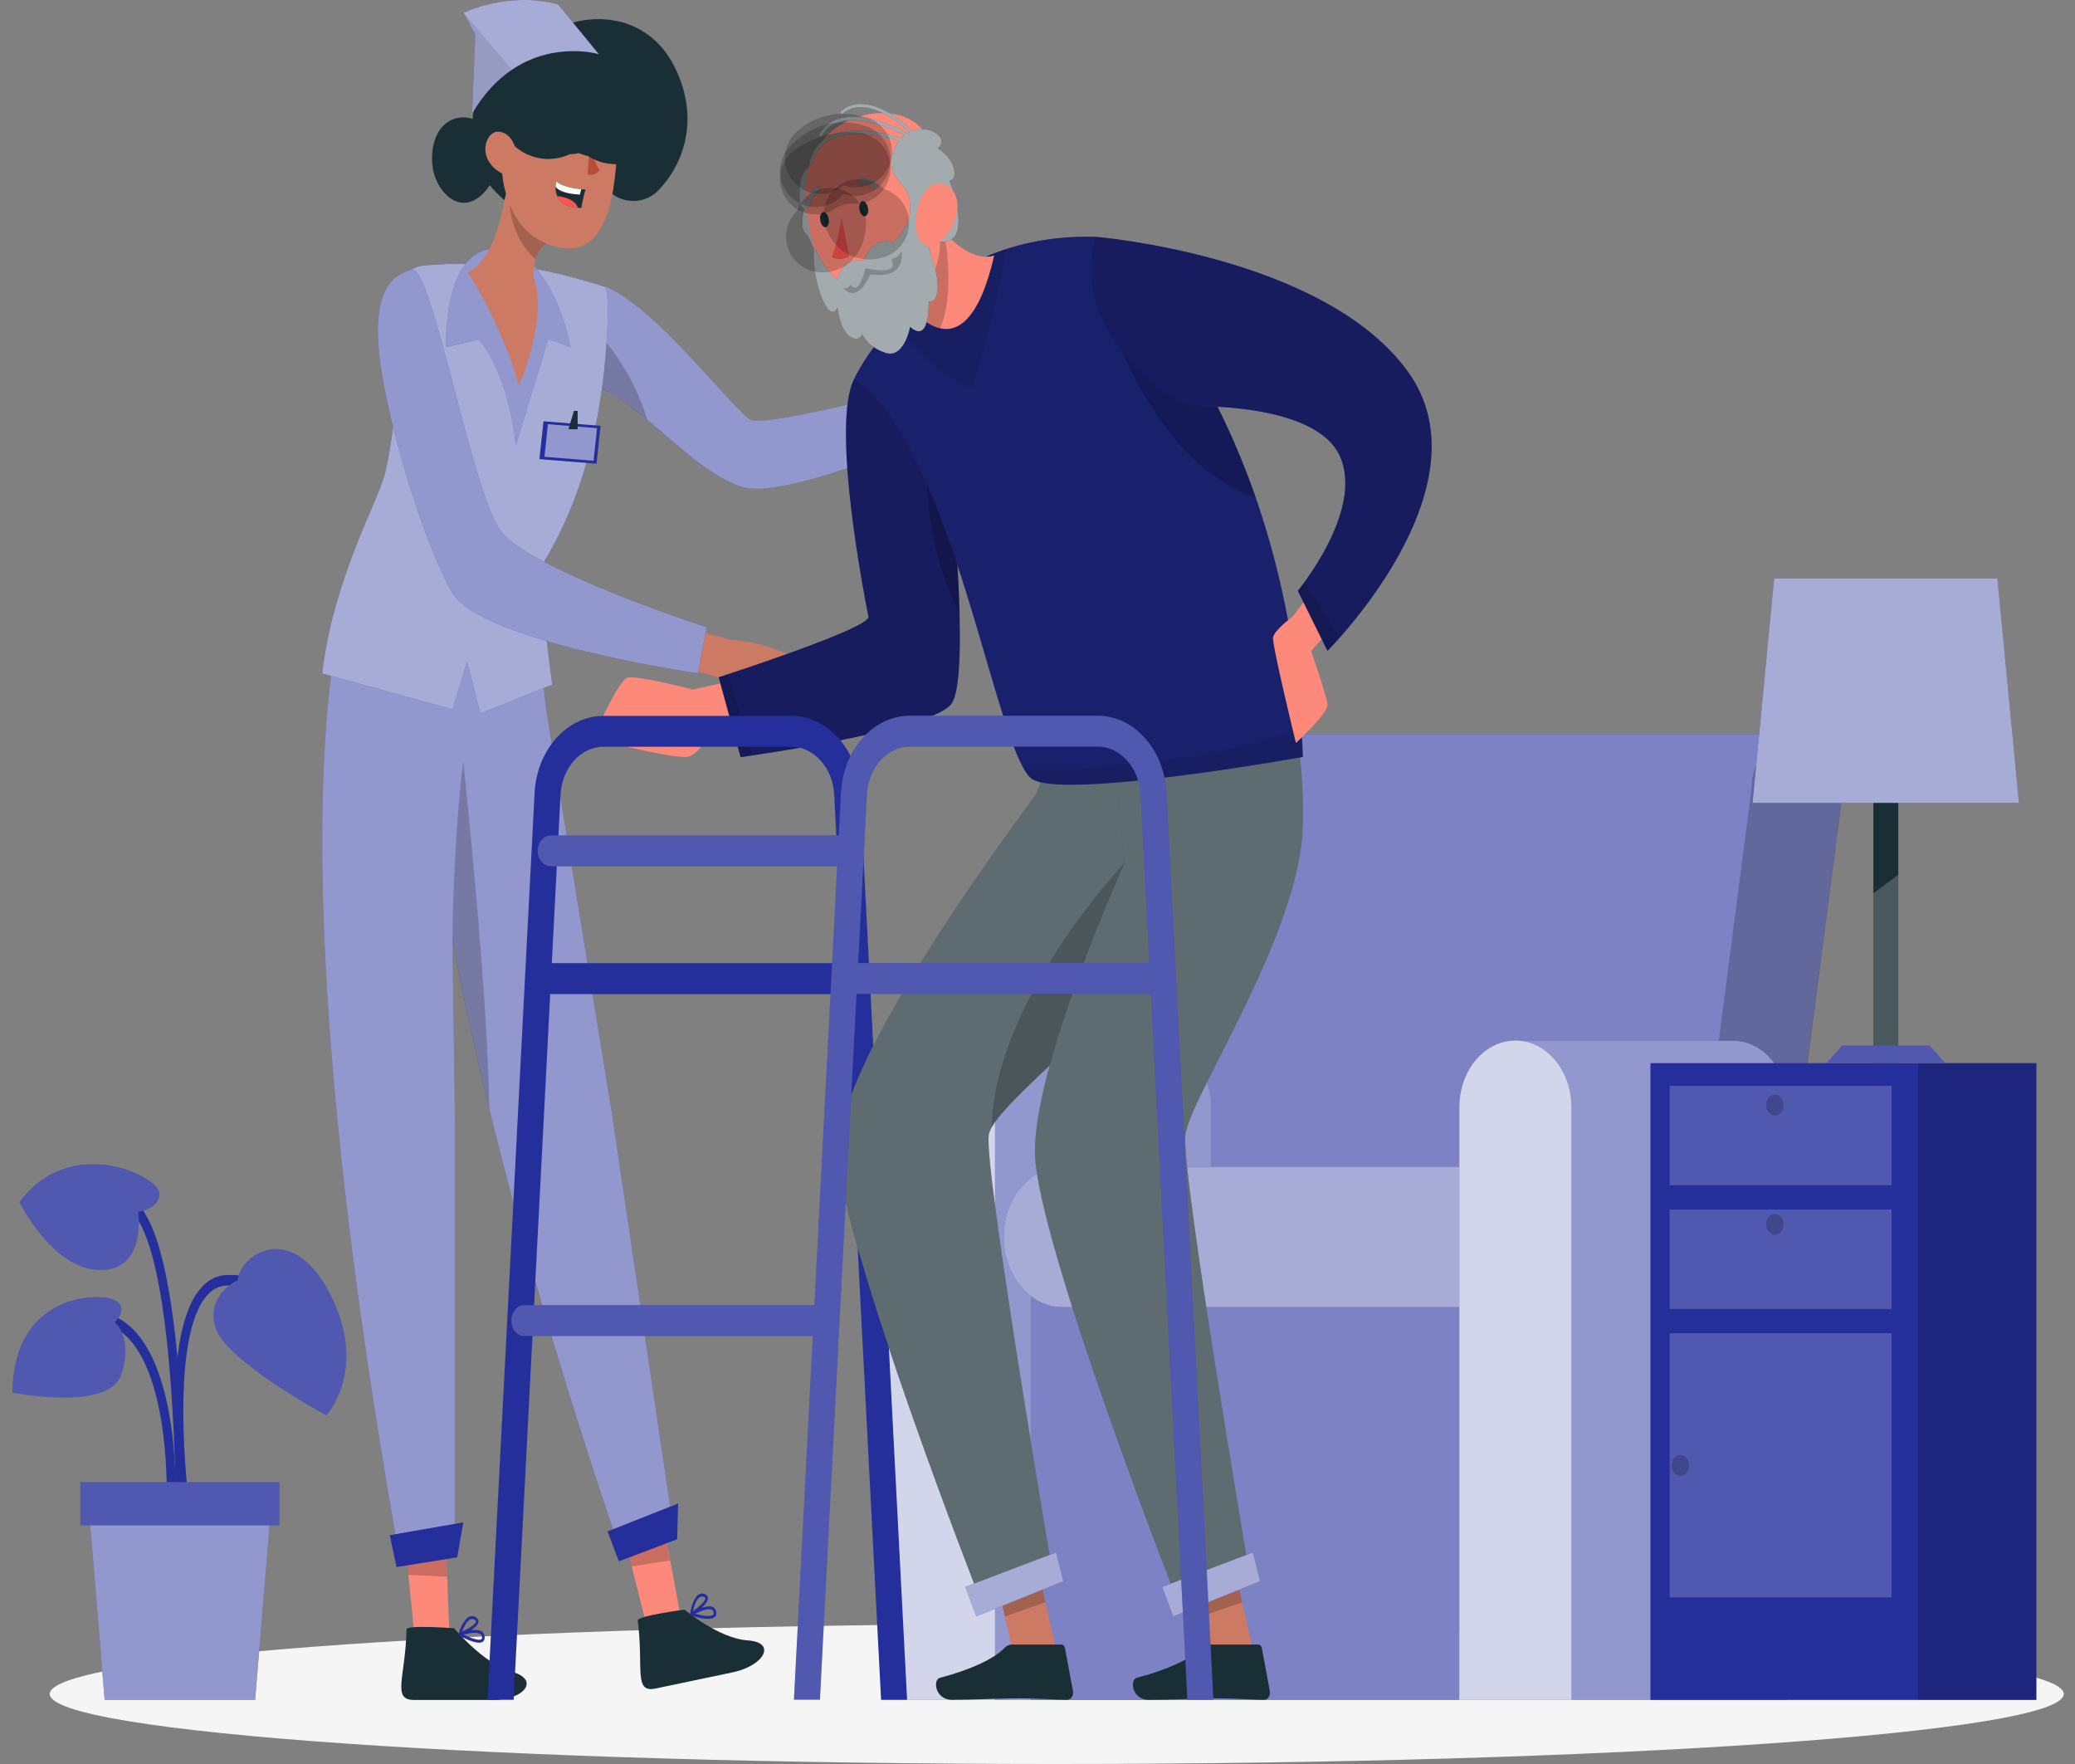 <svg width="100" height="85" viewBox="0 0 100 85" fill="none" xmlns="http://www.w3.org/2000/svg">
<rect x="0" y="0" width="100" height="85" fill="#808080" stroke="none"/>
<path d="M50.926 85C77.73 85 99.458 83.49 99.458 81.626C99.458 79.763 77.73 78.252 50.926 78.252C24.123 78.252 2.395 79.763 2.395 81.626C2.395 83.49 24.123 85 50.926 85Z" fill="#F5F5F5"/>
<path d="M8.666 72.272C8.63 71.965 7.75 64.771 9.506 62.288C9.895 61.739 10.385 61.449 10.963 61.436C14.506 61.336 14.989 64.723 14.993 64.758L14.575 64.836C14.561 64.715 14.139 61.847 10.97 61.938C10.512 61.95 10.138 62.171 9.825 62.612C8.19 64.927 9.07 72.125 9.081 72.198L8.666 72.272Z" fill="#242F9B"/>
<path d="M8.454 71.941L8.033 71.924C8.033 71.859 8.174 65.292 5.456 63.938C2.792 62.61 1.597 65.34 1.546 65.457L1.168 65.232C1.183 65.197 2.589 61.961 5.62 63.475C8.603 64.963 8.461 71.656 8.454 71.941Z" fill="#242F9B"/>
<path d="M8.463 72.455C8.463 72.351 8.438 61.969 6.737 58.932C5.106 56.017 2.471 57.388 2.362 57.449L2.188 56.99C2.217 56.973 5.258 55.376 7.09 58.651C8.859 61.813 8.885 72.018 8.885 72.451L8.463 72.455Z" fill="#242F9B"/>
<path d="M11.465 61.682C11.465 61.682 9.917 62.361 10.379 63.962C10.84 65.562 15.728 68.201 15.728 68.201C15.728 68.201 17.778 65.965 15.895 62.331C14.017 58.697 11.509 60.536 11.465 61.682Z" fill="#242F9B"/>
<path d="M6.661 58.392C6.661 58.392 7.758 58.253 7.671 57.458C7.584 56.661 3.401 54.611 0.938 57.925C0.938 57.925 2.518 61.156 4.8 61.195C7.079 61.238 6.661 58.392 6.661 58.392Z" fill="#242F9B"/>
<path d="M5.533 63.713C5.533 63.713 6.292 62.986 5.471 62.627C4.653 62.272 0.641 62.372 0.598 67.104C0.598 67.104 5.271 68.03 5.849 66.226C6.43 64.426 5.533 63.713 5.533 63.713Z" fill="#242F9B"/>
<path opacity="0.2" d="M11.465 61.682C11.465 61.682 9.917 62.361 10.379 63.962C10.84 65.562 15.728 68.201 15.728 68.201C15.728 68.201 17.778 65.965 15.895 62.331C14.017 58.697 11.509 60.536 11.465 61.682Z" fill="white"/>
<path opacity="0.2" d="M6.661 58.392C6.661 58.392 7.758 58.253 7.671 57.458C7.584 56.661 3.401 54.611 0.938 57.925C0.938 57.925 2.518 61.156 4.8 61.195C7.079 61.238 6.661 58.392 6.661 58.392Z" fill="white"/>
<path opacity="0.2" d="M5.533 63.713C5.533 63.713 6.292 62.986 5.471 62.627C4.653 62.272 0.641 62.372 0.598 67.104C0.598 67.104 5.271 68.03 5.849 66.226C6.43 64.426 5.533 63.713 5.533 63.713Z" fill="white"/>
<path d="M12.296 81.909H5.043L4.262 72.457H13.078L12.296 81.909Z" fill="#242F9B"/>
<path opacity="0.5" d="M12.296 81.909H5.043L4.262 72.457H13.078L12.296 81.909Z" fill="white"/>
<path d="M13.465 71.414H3.871V73.499H13.465V71.414Z" fill="#242F9B"/>
<path opacity="0.2" d="M13.465 71.414H3.871V73.499H13.465V71.414Z" fill="white"/>
<path d="M86.618 35.379H61.973C60.752 35.379 59.763 36.556 59.763 38.009L56.758 60.793H85.826L88.831 38.009C88.828 36.56 87.839 35.379 86.618 35.379Z" fill="#242F9B"/>
<path opacity="0.4" d="M86.618 35.379H61.973C60.752 35.379 59.763 36.556 59.763 38.009L56.758 60.793H85.826L88.831 38.009C88.828 36.56 87.839 35.379 86.618 35.379Z" fill="white"/>
<path opacity="0.2" d="M81.402 61.131H85.825L88.83 38.009C88.83 36.556 87.842 35.379 86.621 35.379C85.4 35.379 84.411 36.556 84.411 38.009L81.402 61.131Z" fill="black"/>
<path d="M55.836 50.149H45.356C45.32 50.149 45.283 50.141 45.243 50.141C43.753 50.141 42.547 51.577 42.547 53.35V81.91H45.356H47.943H58.373V53.35C58.377 51.624 57.272 50.218 55.836 50.149Z" fill="#242F9B"/>
<path opacity="0.5" d="M55.836 50.149H45.356C45.32 50.149 45.283 50.141 45.243 50.141C43.753 50.141 42.547 51.577 42.547 53.35V81.91H45.356H47.943H58.373V53.35C58.377 51.624 57.272 50.218 55.836 50.149Z" fill="white"/>
<path opacity="0.6" d="M45.247 50.141C43.757 50.141 42.551 51.577 42.551 53.35V81.91H47.947V53.35C47.947 51.577 46.737 50.141 45.247 50.141Z" fill="white"/>
<path d="M70.326 58.225H49.699V81.913H70.326V58.225Z" fill="#242F9B"/>
<path opacity="0.4" d="M70.326 58.225H49.699V81.913H70.326V58.225Z" fill="white"/>
<path d="M74.728 62.988H51.213C49.643 62.988 48.371 61.474 48.371 59.605C48.371 57.737 49.643 56.223 51.213 56.223H74.728V62.988Z" fill="#242F9B"/>
<path opacity="0.6" d="M74.728 62.988H51.213C49.643 62.988 48.371 61.474 48.371 59.605C48.371 57.737 49.643 56.223 51.213 56.223H74.728V62.988Z" fill="white"/>
<path d="M83.618 50.149H73.137C73.101 50.149 73.064 50.141 73.025 50.141C71.535 50.141 70.328 51.577 70.328 53.35V81.91H73.137H75.725H86.154V53.35C86.154 51.624 85.053 50.218 83.618 50.149Z" fill="#242F9B"/>
<path opacity="0.5" d="M83.618 50.149H73.137C73.101 50.149 73.064 50.141 73.025 50.141C71.535 50.141 70.328 51.577 70.328 53.35V81.91H73.137H75.725H86.154V53.35C86.154 51.624 85.053 50.218 83.618 50.149Z" fill="white"/>
<path opacity="0.6" d="M73.028 50.141C71.538 50.141 70.332 51.577 70.332 53.35V81.91H75.728V53.35C75.725 51.577 74.518 50.141 73.028 50.141Z" fill="white"/>
<path d="M98.138 51.228H79.539V81.912H98.138V51.228Z" fill="#242F9B"/>
<path opacity="0.2" d="M98.135 51.228H92.43V81.912H98.135V51.228Z" fill="black"/>
<path opacity="0.2" d="M91.16 52.324H80.465V57.113H91.16V52.324Z" fill="white"/>
<path opacity="0.2" d="M91.16 58.285H80.465V63.074H91.16V58.285Z" fill="white"/>
<path opacity="0.2" d="M91.16 64.24H80.465V76.971H91.16V64.24Z" fill="white"/>
<path opacity="0.2" d="M85.535 53.75C85.768 53.75 85.957 53.525 85.957 53.248C85.957 52.971 85.768 52.746 85.535 52.746C85.302 52.746 85.113 52.971 85.113 53.248C85.113 53.525 85.302 53.75 85.535 53.75Z" fill="black"/>
<path opacity="0.2" d="M85.535 59.496C85.768 59.496 85.957 59.271 85.957 58.994C85.957 58.717 85.768 58.492 85.535 58.492C85.302 58.492 85.113 58.717 85.113 58.994C85.113 59.271 85.302 59.496 85.535 59.496Z" fill="black"/>
<path opacity="0.2" d="M81.402 70.609C81.402 70.886 81.213 71.111 80.98 71.111C80.748 71.111 80.559 70.886 80.559 70.609C80.559 70.332 80.748 70.107 80.98 70.107C81.213 70.107 81.402 70.332 81.402 70.609Z" fill="black"/>
<path d="M91.484 32.135H90.281V51.225H91.484V32.135Z" fill="#1A2E35"/>
<path d="M84.461 38.688H97.3L96.26 27.873H85.5L84.461 38.688Z" fill="#242F9B"/>
<g opacity="0.6">
<path d="M84.461 38.688H97.3L96.26 27.873H85.5L84.461 38.688Z" fill="white"/>
</g>
<path opacity="0.2" d="M90.281 43.046V51.222H91.484V42.15L90.281 43.046Z" fill="white"/>
<path d="M92.992 50.383H88.78L88.031 51.221H93.74L92.992 50.383Z" fill="#242F9B"/>
<path opacity="0.2" d="M92.992 50.383H88.78L88.031 51.221H93.74L92.992 50.383Z" fill="white"/>
<path d="M23.138 5.928C22.826 5.708 22.451 5.595 22.041 5.686C20.969 5.928 20.715 7.187 20.856 8.104C20.954 8.727 21.394 9.527 22.07 9.731C22.913 9.981 23.658 9.051 23.876 8.355C24.149 7.49 23.905 6.473 23.138 5.928Z" fill="#1A2E35"/>
<path d="M42.035 19.627L46.269 18.212C46.269 18.212 46.272 17.922 46.926 17.36C47.581 16.798 49.347 16.365 49.347 16.365C49.347 16.365 50.157 19.155 49.895 19.233C49.634 19.311 47.257 20.254 47.126 19.943L42.627 21.461L42.035 19.627Z" fill="#CC7A63"/>
<path d="M29.131 13.799C31.602 14.751 35.45 19.937 36.199 20.249C36.951 20.564 44.139 18.713 44.139 18.713L45.146 20.915C45.146 20.915 38.55 23.757 36.195 23.536C33.844 23.316 30.781 19.167 28.582 18.57L29.131 13.799Z" fill="#242F9B"/>
<path opacity="0.5" d="M45.146 20.917C45.146 20.917 38.547 23.759 36.199 23.539C34.68 23.396 32.867 21.618 31.181 20.212C30.25 19.442 29.364 18.785 28.586 18.568L28.873 16.072L29.135 13.797C31.606 14.749 35.45 19.931 36.203 20.247C36.951 20.558 44.143 18.711 44.143 18.711L45.146 20.917Z" fill="white"/>
<path opacity="0.2" d="M31.181 20.216C30.25 19.446 29.364 18.788 28.586 18.572L28.873 16.076C29.578 16.894 30.668 18.382 31.181 20.216Z" fill="black"/>
<path d="M32.781 77.781L31.113 78.132L30.43 75.428L29.805 72.941L31.727 72.144L32.287 75.129L32.781 77.781Z" fill="#FD897B"/>
<path d="M30.735 78.084C30.706 77.863 32.991 77.561 32.991 77.561C32.991 77.561 34.63 78.949 36.037 79.044C37.443 79.139 36.833 80.26 35.324 80.58C33.816 80.896 32.664 81.138 31.592 81.363C30.52 81.588 31.029 80.364 30.735 78.084Z" fill="#1A2E35"/>
<path d="M34.115 78.007C33.802 78.007 33.406 77.882 33.297 77.847C33.289 77.843 33.282 77.843 33.279 77.834C33.271 77.83 33.267 77.821 33.264 77.813C33.26 77.808 33.26 77.8 33.257 77.796C33.253 77.787 33.253 77.774 33.257 77.765C33.26 77.735 33.358 77.069 33.642 76.852C33.733 76.783 33.831 76.766 33.937 76.8C34.049 76.835 34.111 76.904 34.118 76.995C34.133 77.138 33.991 77.315 33.828 77.471C34.017 77.41 34.213 77.376 34.344 77.432C34.413 77.462 34.464 77.514 34.493 77.588C34.551 77.739 34.519 77.834 34.482 77.886C34.406 77.977 34.271 78.007 34.115 78.007ZM33.497 77.761C33.853 77.86 34.289 77.921 34.38 77.791C34.388 77.778 34.413 77.748 34.373 77.644C34.358 77.605 34.333 77.579 34.293 77.562C34.115 77.488 33.74 77.64 33.497 77.761ZM33.828 76.93C33.784 76.93 33.74 76.948 33.7 76.978C33.544 77.095 33.446 77.419 33.398 77.635C33.711 77.415 34.002 77.138 33.991 77.013C33.988 76.974 33.929 76.952 33.897 76.939C33.875 76.935 33.853 76.93 33.828 76.93Z" fill="#242F9B"/>
<path opacity="0.2" d="M32.294 75.193L30.437 75.482L29.809 72.973L31.731 72.16L32.294 75.193Z" fill="black"/>
<path d="M21.65 78.636H19.956L19.677 75.829L19.426 73.255L21.435 72.865L21.548 75.919L21.65 78.636Z" fill="#FD897B"/>
<path d="M19.592 78.507C19.595 78.286 21.888 78.459 21.888 78.459C21.888 78.459 23.298 80.168 24.668 80.553C26.038 80.938 25.272 81.915 23.742 81.915C22.212 81.915 21.042 81.915 19.951 81.915C18.865 81.911 19.548 80.808 19.592 78.507Z" fill="#1A2E35"/>
<path d="M23.085 79.154C22.765 79.154 22.256 78.878 22.133 78.808C22.125 78.804 22.118 78.8 22.111 78.791C22.107 78.787 22.104 78.782 22.104 78.778C22.096 78.761 22.096 78.743 22.1 78.722C22.107 78.696 22.3 78.056 22.613 77.904C22.711 77.857 22.813 77.861 22.911 77.913C23.016 77.974 23.067 78.047 23.06 78.142C23.053 78.285 22.889 78.428 22.704 78.549C22.896 78.527 23.096 78.531 23.22 78.614C23.285 78.657 23.326 78.722 23.344 78.8C23.38 78.96 23.333 79.046 23.289 79.09C23.242 79.137 23.169 79.154 23.085 79.154ZM22.344 78.765C22.682 78.934 23.104 79.085 23.209 78.981C23.22 78.973 23.245 78.942 23.224 78.839C23.216 78.8 23.195 78.769 23.158 78.743C22.995 78.627 22.602 78.696 22.344 78.765ZM22.755 78.012C22.726 78.012 22.693 78.021 22.66 78.034C22.489 78.116 22.347 78.415 22.267 78.622C22.609 78.467 22.936 78.255 22.94 78.133C22.944 78.095 22.889 78.06 22.86 78.043C22.827 78.021 22.791 78.012 22.755 78.012Z" fill="#242F9B"/>
<path opacity="0.2" d="M21.548 75.979L19.677 75.883L19.426 73.279L21.435 72.877L21.548 75.979Z" fill="black"/>
<path d="M32.45 73.619L29.71 74.195C26.945 65.993 24.979 59.145 23.587 53.461C22.839 50.394 22.257 47.668 21.806 45.25L21.93 54.179V74.463H19.146C12.38 36.027 17.177 27.246 17.177 27.246L25.277 25.598C25.586 27.038 25.818 29.37 25.956 30.992L26.324 34.18L29.489 53.642L32.45 73.619Z" fill="#242F9B"/>
<path opacity="0.5" d="M32.45 73.619L29.71 74.195C26.945 65.993 24.979 59.145 23.587 53.461C22.839 50.394 22.257 47.668 21.806 45.25L21.93 54.179V74.463H19.146C12.38 36.027 17.177 27.246 17.177 27.246L25.277 25.598C25.586 27.038 25.818 29.37 25.956 30.992L26.324 34.18L29.489 53.642L32.45 73.619Z" fill="white"/>
<path d="M29.281 73.793L32.679 72.447L32.635 74.169L29.823 75.237L29.281 73.793Z" fill="#242F9B"/>
<path d="M18.785 73.974L22.328 73.356L22.034 75.043L19.109 75.51L18.785 73.974Z" fill="#242F9B"/>
<path opacity="0.2" d="M23.581 53.463C22.833 50.396 22.251 47.671 21.801 45.253C21.801 45.253 21.844 40.55 22.324 36.688C22.328 36.688 23.512 47.736 23.581 53.463Z" fill="black"/>
<path d="M26.611 32.989L23.151 34.377L22.508 31.877L21.807 34.187L15.527 32.448C16.065 27.858 18.216 24.199 18.554 22.81C19.02 20.889 19.383 17.221 19.067 14.846C19.067 14.842 19.067 14.833 19.063 14.829C18.932 13.817 19.547 12.878 20.404 12.796C21.011 12.739 21.622 12.713 22.232 12.709C23.442 12.692 24.652 12.778 25.852 12.964C27.396 13.254 29.137 13.812 29.137 13.812C29.137 13.812 29.376 13.933 29.267 15.91C29.166 17.636 28.89 22.996 25.924 27.534L26.611 32.989Z" fill="#242F9B"/>
<path opacity="0.6" d="M26.611 32.989L23.151 34.377L22.508 31.877L21.807 34.187L15.527 32.448C16.065 27.858 18.216 24.199 18.554 22.81C19.02 20.889 19.383 17.221 19.067 14.846C19.067 14.842 19.067 14.833 19.063 14.829C18.932 13.817 19.547 12.878 20.404 12.796C21.011 12.739 21.622 12.713 22.232 12.709C23.442 12.692 24.652 12.778 25.852 12.964C27.396 13.254 29.137 13.812 29.137 13.812C29.137 13.812 29.376 13.933 29.267 15.91C29.166 17.636 28.89 22.996 25.924 27.534L26.611 32.989Z" fill="white"/>
<path d="M23.077 16.363C23.077 16.363 24.462 17.791 24.861 21.459L26.42 16.333L27.492 16.722C27.492 16.722 26.668 12.072 23.978 11.986C21.289 11.899 21.5 16.722 21.5 16.722L23.077 16.363Z" fill="#242F9B"/>
<path opacity="0.5" d="M23.077 16.363C23.077 16.363 24.462 17.791 24.861 21.459L26.42 16.333L27.492 16.722C27.492 16.722 26.668 12.072 23.978 11.986C21.289 11.899 21.5 16.722 21.5 16.722L23.077 16.363Z" fill="white"/>
<path d="M26.973 11.135C26.973 11.135 25.992 11.892 25.821 12.389C25.811 12.415 25.803 12.45 25.796 12.489C25.734 12.774 25.698 13.35 25.698 13.35C26.461 15.27 25.011 18.58 25.011 18.58C24.153 15.556 22.551 13.125 22.551 13.125C24.124 12.389 24.426 8.799 24.426 8.799L25.189 9.5L26.973 11.135Z" fill="#CC7A63"/>
<path opacity="0.2" d="M26.974 11.133C26.974 11.133 25.993 11.89 25.822 12.387C25.811 12.414 25.804 12.448 25.797 12.487C24.369 11.185 24.55 9.238 24.55 9.238L25.186 9.498L26.974 11.133Z" fill="black"/>
<path d="M28.051 2.715C28.051 2.715 30.035 2.053 30.998 3.96C31.957 5.868 31.191 7.313 30.522 8.001" stroke="#1A2E35" stroke-width="3.365" stroke-miterlimit="10" stroke-linecap="round" stroke-linejoin="round"/>
<path d="M28.847 2.611C28.847 2.611 30.465 2.672 30.911 4.298C31.358 5.925 31.028 7.75 28.626 9.719C27.452 10.683 24.537 8.802 24.537 8.802L24.305 9.641C23.876 9.273 23.52 8.854 23.251 8.477C22.306 7.158 22.55 2.797 25.17 1.941C27.902 1.05 28.847 2.611 28.847 2.611Z" fill="#1A2E35"/>
<path d="M27.299 3.154C29.356 3.487 29.865 4.906 29.727 7.449C29.556 10.629 28.713 12.774 26.22 11.684C22.833 10.205 23.887 2.6 27.299 3.154Z" fill="#CC7A63"/>
<path d="M28.411 7.098C28.411 7.098 28.622 7.781 28.895 8.209C28.895 8.209 28.68 8.512 28.32 8.4L28.411 7.098Z" fill="#B84D3C"/>
<path d="M27.187 6.696C27.169 6.899 27.06 7.051 26.947 7.033C26.834 7.02 26.758 6.843 26.776 6.64C26.794 6.436 26.903 6.285 27.016 6.302C27.133 6.315 27.209 6.492 27.187 6.696Z" fill="#1A2E35"/>
<path d="M26.965 6.308L27.35 6.188C27.35 6.183 27.132 6.529 26.965 6.308Z" fill="#1A2E35"/>
<path d="M29.285 6.936C29.267 7.139 29.157 7.291 29.045 7.273C28.932 7.26 28.856 7.083 28.874 6.88C28.892 6.676 29.001 6.525 29.114 6.542C29.227 6.56 29.303 6.733 29.285 6.936Z" fill="#1A2E35"/>
<path d="M29.062 6.549L29.447 6.428C29.447 6.428 29.23 6.769 29.062 6.549Z" fill="#1A2E35"/>
<path d="M27.36 4.997C27.36 4.997 26.793 4.816 26.426 5.222" stroke="#1A2E35" stroke-width="4.876" stroke-miterlimit="10" stroke-linecap="round" stroke-linejoin="round"/>
<path d="M28.867 5.139C28.867 5.139 29.249 5.039 29.664 5.472" stroke="#1A2E35" stroke-width="4.876" stroke-miterlimit="10" stroke-linecap="round" stroke-linejoin="round"/>
<path d="M24.584 6.909C24.584 6.909 25.776 5.053 25.808 3.479C25.808 3.479 30.107 2.159 29.747 7.113C29.747 7.113 30.645 2.808 27.124 2.138C23.606 1.467 22.788 7.242 24.405 9.371C24.402 9.371 23.846 8.073 24.584 6.909Z" fill="#1A2E35"/>
<path d="M24.862 7.484C24.894 7.086 24.629 6.363 24.004 6.346C23.357 6.324 22.878 7.834 24.418 8.466C24.64 8.556 24.796 8.31 24.862 7.484Z" fill="#CC7A63"/>
<path d="M28.22 9.132C28.111 9.444 28.013 10.023 28.013 10.023C27.966 10.023 27.922 10.019 27.875 10.019C27.254 9.984 26.977 9.725 26.854 9.448C26.788 9.297 26.77 9.137 26.774 9.007C26.774 8.856 26.803 8.752 26.803 8.752C27.123 9.003 27.701 9.089 28.009 9.119C28.137 9.128 28.22 9.132 28.22 9.132Z" fill="#1A2E35"/>
<path d="M28.01 9.118L27.945 9.377C27.359 9.343 26.952 9.226 26.777 9.005C26.777 8.854 26.806 8.75 26.806 8.75C27.123 9.005 27.697 9.087 28.01 9.118Z" fill="white"/>
<path d="M27.869 10.02C27.248 9.986 26.971 9.726 26.848 9.449C27.059 9.471 27.313 9.523 27.531 9.648C27.702 9.743 27.804 9.882 27.869 10.02Z" fill="#FD5652"/>
<path d="M22.754 5.472L22.903 1.665L22.34 0.614C22.34 0.614 24.531 -0.446 26.901 0.22L28.856 2.612C28.859 2.608 25.084 1.487 22.754 5.472Z" fill="#242F9B"/>
<path opacity="0.6" d="M28.856 2.608C28.856 2.608 26.722 1.976 24.677 3.356C23.997 3.81 23.332 4.481 22.754 5.472L22.903 1.665L22.34 0.614C22.34 0.614 24.531 -0.446 26.901 0.22L28.856 2.608Z" fill="white"/>
<path opacity="0.1" d="M24.677 3.358C23.997 3.812 23.332 4.483 22.754 5.473L22.903 1.666L22.34 0.615L24.677 3.358Z" fill="black"/>
<path d="M32.405 30.061L35.181 30.818C35.181 30.818 36.169 30.865 37.212 31.229C38.252 31.592 39.378 32.12 39.211 32.444C39.044 32.769 37.241 34.49 36.667 34.378C36.093 34.265 34.472 33.179 34.654 32.652L31.965 31.877L32.405 30.061Z" fill="#CC7A63"/>
<path d="M19.824 12.992C20.808 12.646 22.724 23.721 24.137 25.594C25.551 27.467 34.058 30.227 34.058 30.227L33.626 32.441C33.626 32.441 23.192 30.932 21.808 28.578C20.423 26.225 18.49 19.883 18.243 16.717C17.996 13.55 19.246 13.196 19.824 12.992Z" fill="#242F9B"/>
<path opacity="0.5" d="M19.824 12.992C20.808 12.646 22.724 23.721 24.137 25.594C25.551 27.467 34.058 30.227 34.058 30.227L33.626 32.441C33.626 32.441 23.192 30.932 21.808 28.578C20.423 26.225 18.49 19.883 18.243 16.717C17.996 13.55 19.246 13.196 19.824 12.992Z" fill="white"/>
<path d="M28.747 22.345L25.996 22.124L26.192 20.299L28.943 20.519L28.747 22.345Z" fill="#242F9B"/>
<path opacity="0.5" d="M28.604 22.202L26.238 22.012L26.405 20.441L28.775 20.632L28.604 22.202Z" fill="white"/>
<path d="M27.66 19.801L27.395 20.683H27.838V19.801H27.66Z" fill="#1A2E35"/>
<path d="M35.955 32.651L33.393 33.226C33.393 33.226 30.715 32.53 30.246 32.651C29.781 32.772 28.574 35.588 28.574 35.588C28.574 35.588 32.691 36.657 33.218 36.449C33.742 36.241 34.178 35.428 34.178 35.428L36.187 34.987L35.955 32.651Z" fill="#FD897B"/>
<path d="M41.196 18.205C39.982 20.372 41.745 29.158 41.854 29.716C41.963 30.274 34.637 32.636 34.637 32.636L35.694 36.482C35.694 36.482 44.826 35.227 45.84 33.93C46.85 32.632 45.713 21.977 45.713 21.977L41.196 18.205Z" fill="#242F9B"/>
<path opacity="0.4" d="M45.84 33.93C44.975 35.037 38.209 36.11 36.232 36.404C35.89 36.456 35.69 36.482 35.69 36.482L34.633 32.636C34.633 32.636 34.815 32.58 35.112 32.476C36.74 31.94 41.944 30.188 41.85 29.716C41.741 29.158 39.978 20.372 41.192 18.205L41.977 18.599L44.572 20.948L45.709 21.977C45.709 21.977 46.153 26.117 46.24 29.547V29.552C46.294 31.624 46.222 33.441 45.84 33.93Z" fill="black"/>
<path opacity="0.1" d="M36.232 36.401C35.89 36.453 35.69 36.478 35.69 36.478L34.633 32.633C34.633 32.633 34.815 32.577 35.112 32.473L36.232 36.401Z" fill="black"/>
<path opacity="0.2" d="M46.242 29.549C44.745 26.686 44.592 23.549 44.574 20.945L45.712 21.975C45.712 21.979 46.155 26.119 46.242 29.549Z" fill="black"/>
<path d="M24.753 81.908L26.516 47.902H40.699L42.462 81.908H43.715L41.452 38.195C41.339 36.118 39.885 34.496 38.137 34.496H29.078C27.33 34.496 25.876 36.123 25.764 38.199L23.496 81.908H24.753ZM27.014 38.29C27.083 36.996 27.991 35.984 29.078 35.984H38.137C39.224 35.984 40.132 36.996 40.202 38.286L40.623 46.41H26.592L27.014 38.29Z" fill="#242F9B"/>
<path d="M50.942 79.649L48.984 80.333L47.828 75.285L49.787 74.606L50.942 79.649Z" fill="#CC7A63"/>
<path d="M48.766 79.244H51.154C51.234 79.244 51.303 79.313 51.321 79.404L51.71 81.489C51.742 81.675 51.644 81.861 51.484 81.9C51.463 81.905 51.441 81.909 51.419 81.909C50.645 81.896 50.082 81.835 49.111 81.835C48.516 81.835 46.709 81.909 45.885 81.909C45.06 81.909 44.951 80.94 45.288 80.849C46.804 80.455 47.945 79.91 48.428 79.391C48.526 79.296 48.646 79.244 48.766 79.244Z" fill="#1A2E35"/>
<path opacity="0.2" d="M49.787 74.606L47.828 75.285L48.428 77.889L50.386 77.205L49.787 74.606Z" fill="black"/>
<path d="M57.312 31.367C57.312 31.367 58.151 35.879 57.973 41.126C57.799 46.369 47.834 52.884 47.645 54.718C47.456 56.552 50.713 75.712 50.713 75.712L47.275 77.165C47.275 77.165 40.483 59.819 40.403 55.575C40.323 51.327 47.831 41.126 49.88 38.315C50.676 37.22 49.895 32.821 49.895 32.821L57.312 31.367Z" fill="#1A2E35"/>
<path opacity="0.3" d="M57.973 41.118C57.911 43.018 56.567 45.077 54.866 47.028C52.159 50.134 48.55 52.946 47.787 54.321C47.704 54.468 47.656 54.598 47.645 54.71C47.456 56.545 50.713 75.704 50.713 75.704L47.275 77.153C47.275 77.153 40.483 59.811 40.403 55.563C40.323 51.315 47.831 41.114 49.88 38.302C50.676 37.208 49.891 32.809 49.891 32.809L57.308 31.359C57.308 31.364 58.148 35.876 57.973 41.118Z" fill="white"/>
<path d="M47.054 77.885L51.24 76.193L50.895 74.805L46.523 76.466L47.054 77.885Z" fill="#242F9B"/>
<path opacity="0.6" d="M47.054 77.885L51.24 76.193L50.895 74.805L46.523 76.466L47.054 77.885Z" fill="white"/>
<path opacity="0.2" d="M54.868 47.03C52.161 50.136 48.552 52.948 47.789 54.324C47.934 48.155 54.192 41.584 54.192 41.584L54.868 47.03Z" fill="black"/>
<path d="M60.423 79.649L58.465 80.333L57.312 75.285L59.268 74.606L60.423 79.649Z" fill="#CC7A63"/>
<path d="M58.255 79.244H60.642C60.722 79.244 60.791 79.313 60.809 79.404L61.198 81.489C61.231 81.675 61.133 81.861 60.973 81.9C60.951 81.905 60.929 81.909 60.907 81.909C60.133 81.896 59.57 81.835 58.6 81.835C58.004 81.835 56.198 81.909 55.373 81.909C54.548 81.909 54.439 80.94 54.777 80.849C56.292 80.455 57.433 79.91 57.917 79.391C58.015 79.296 58.131 79.244 58.255 79.244Z" fill="#1A2E35"/>
<path opacity="0.2" d="M59.268 74.606L57.312 75.285L57.908 77.889L59.867 77.205L59.268 74.606Z" fill="black"/>
<path d="M61.203 30.307C61.203 30.307 62.959 34.633 62.781 39.876C62.602 45.118 57.312 52.883 57.123 54.718C56.934 56.552 60.19 75.711 60.19 75.711L56.752 77.165C56.752 77.165 49.96 59.818 49.88 55.574C49.8 51.326 54.19 41.593 54.19 41.593L53.274 31.938L61.203 30.307Z" fill="#1A2E35"/>
<path opacity="0.3" d="M61.203 30.307C61.203 30.307 62.959 34.633 62.781 39.876C62.602 45.118 57.312 52.883 57.123 54.718C56.934 56.552 60.19 75.711 60.19 75.711L56.752 77.165C56.752 77.165 49.96 59.818 49.88 55.574C49.8 51.326 54.19 41.593 54.19 41.593L53.274 31.938L61.203 30.307Z" fill="white"/>
<path d="M56.539 77.885L60.725 76.193L60.38 74.805L56.012 76.466L56.539 77.885Z" fill="#242F9B"/>
<path opacity="0.6" d="M56.539 77.885L60.725 76.193L60.38 74.805L56.012 76.466L56.539 77.885Z" fill="white"/>
<path d="M62.788 36.472C62.788 36.472 50.843 38.618 49.658 37.476C47.91 35.793 45.97 21.738 41.188 18.204C41.188 18.204 41.743 17.036 42.965 15.665C44.102 14.389 45.817 12.94 48.197 12.1C49.517 11.637 51.039 11.361 52.78 11.412C52.78 11.412 62.156 19.333 62.788 36.472Z" fill="#242F9B"/>
<path opacity="0.3" d="M62.788 36.475C62.788 36.475 50.843 38.62 49.658 37.478C49.549 37.374 49.437 37.219 49.328 37.024C47.656 34.082 45.672 21.52 41.188 18.206C41.188 18.206 41.743 17.034 42.965 15.667C43.03 15.594 43.095 15.52 43.164 15.447C44.298 14.227 45.952 12.894 48.194 12.098C48.292 12.064 48.39 12.029 48.492 11.999C49.742 11.592 51.166 11.363 52.776 11.411C52.776 11.411 54.866 13.175 57.141 16.844C58.3 18.717 59.51 21.083 60.513 23.964C61.596 27.079 62.439 30.799 62.719 35.142C62.748 35.584 62.773 36.025 62.788 36.475Z" fill="black"/>
<path opacity="0.1" d="M48.495 12C48.266 13.358 47.725 16.17 46.795 18.718C46.795 18.718 44.345 17.641 43.168 15.443C44.302 14.223 45.955 12.891 48.197 12.095C48.295 12.061 48.394 12.03 48.495 12Z" fill="black"/>
<path opacity="0.1" d="M62.792 36.478C62.792 36.478 50.847 38.624 49.663 37.482C49.554 37.378 49.441 37.222 49.332 37.028C51.76 37.123 56.807 37.019 62.723 35.15C62.752 35.587 62.778 36.029 62.792 36.478Z" fill="black"/>
<path opacity="0.2" d="M60.515 23.97C56.329 22.655 54.148 17.049 54.148 17.049L57.143 16.85C58.302 18.718 59.512 21.089 60.515 23.97Z" fill="black"/>
<path d="M47.914 12.313C47.188 15.466 46.134 16.007 45.309 15.821C44.582 15.661 44.03 14.938 44.03 14.938C44.03 14.938 44.16 14.688 44.146 14.324C44.135 13.995 44.011 13.571 43.572 13.156C43.416 13.009 43.241 12.884 43.07 12.758L43.121 11.949L43.376 8.104C43.743 8.748 44.277 9.665 44.906 10.483C45.094 10.725 45.291 10.967 45.494 11.184C46.25 12.001 47.097 12.555 47.914 12.313Z" fill="#FD897B"/>
<path opacity="0.2" d="M45.309 15.821C44.582 15.661 44.03 14.939 44.03 14.939C44.03 14.939 44.16 14.688 44.146 14.325C44.135 13.996 44.011 13.572 43.572 13.157C43.416 13.009 43.241 12.884 43.07 12.759L43.121 11.95L45.49 11.18C45.49 11.184 46.087 13.996 45.309 15.821Z" fill="black"/>
<path d="M39.382 7.939C39.382 7.939 38.673 7.848 38.557 8.947C38.441 10.042 38.753 10.063 38.753 10.063C38.753 10.063 38.514 10.985 38.815 11.24C39.117 11.499 39.382 12.594 39.382 12.594L40.084 11.063L39.382 7.939Z" fill="#1A2E35"/>
<path opacity="0.6" d="M39.382 7.939C39.382 7.939 38.673 7.848 38.557 8.947C38.441 10.042 38.753 10.063 38.753 10.063C38.753 10.063 38.514 10.985 38.815 11.24C39.117 11.499 39.382 12.594 39.382 12.594L40.084 11.063L39.382 7.939Z" fill="white"/>
<path d="M44.856 13.569C44.808 13.685 44.75 13.806 44.688 13.928C43.994 15.277 42.777 15.697 41.687 15.368C40.985 15.156 40.335 14.628 39.91 13.837C39.852 13.733 39.801 13.625 39.75 13.512C39.655 13.287 39.565 13.037 39.481 12.777C38.809 10.64 38.114 7.724 40.284 6.167C41.65 5.189 43.943 5.064 44.765 6.699C45.789 8.741 45.201 10.705 45.201 10.705C45.321 11.544 45.444 12.154 44.856 13.569Z" fill="#FD897B"/>
<path d="M45.751 8.703C45.751 8.703 46.114 8.681 45.965 8.101C45.816 7.522 45.195 7.15 45.195 7.15C45.195 7.15 45.682 6.756 45.039 6.384C44.726 6.202 44.334 6.176 43.97 6.306C43.752 6.09 41.841 4.264 40.54 5.35C40.511 5.372 40.504 5.419 40.525 5.454C40.544 5.489 40.584 5.497 40.612 5.471C41.746 4.524 43.454 6.012 43.832 6.362C43.8 6.38 43.767 6.397 43.734 6.414C43.345 6.207 40.471 4.736 39.501 6.462C39.482 6.496 39.49 6.544 39.519 6.566C39.548 6.587 39.588 6.579 39.606 6.544C40.453 5.03 43.004 6.207 43.596 6.505C43.531 6.553 43.472 6.605 43.414 6.665C42.818 6.47 40.932 5.943 39.802 6.674C39.402 6.933 39.137 7.331 39.017 7.85C39.01 7.889 39.028 7.933 39.061 7.941C39.068 7.941 39.072 7.946 39.079 7.946C39.108 7.946 39.133 7.924 39.141 7.889C39.25 7.409 39.493 7.046 39.864 6.804C40.9 6.133 42.662 6.583 43.313 6.786C43.211 6.92 43.124 7.08 43.058 7.262C42.713 8.244 43.269 8.616 43.632 9.114C43.989 9.602 43.829 10.424 43.821 10.45C43.614 11.138 43.058 11.7 43.058 11.7C43.058 11.7 42.793 11.523 42.335 11.7C41.877 11.878 41.626 12.544 41.626 12.544C40.525 12.406 40.351 13.474 40.351 13.474C39.624 12.912 39.235 11.856 39.235 11.856C39.126 13.033 39.493 14.292 39.839 14.802C40.184 15.313 40.365 14.802 40.365 14.802C40.365 14.802 40.449 15.806 40.918 16.178C41.387 16.55 41.554 16.1 41.554 16.1C41.554 16.1 41.801 16.727 42.691 17.004C43.581 17.281 43.861 15.745 43.861 15.745C44.835 16.628 44.752 14.525 44.752 14.525C44.752 14.525 45.231 14.681 45.184 13.651C45.148 12.847 44.548 11.294 44.283 10.641C44.679 10.567 45.289 11.644 45.289 11.644C47.005 11.817 45.751 8.703 45.751 8.703Z" fill="#1A2E35"/>
<path opacity="0.6" d="M45.751 8.703C45.751 8.703 46.114 8.681 45.965 8.101C45.816 7.522 45.195 7.15 45.195 7.15C45.195 7.15 45.682 6.756 45.039 6.384C44.726 6.202 44.334 6.176 43.97 6.306C43.752 6.09 41.841 4.264 40.54 5.35C40.511 5.372 40.504 5.419 40.525 5.454C40.544 5.489 40.584 5.497 40.612 5.471C41.746 4.524 43.454 6.012 43.832 6.362C43.8 6.38 43.767 6.397 43.734 6.414C43.345 6.207 40.471 4.736 39.501 6.462C39.482 6.496 39.49 6.544 39.519 6.566C39.548 6.587 39.588 6.579 39.606 6.544C40.453 5.03 43.004 6.207 43.596 6.505C43.531 6.553 43.472 6.605 43.414 6.665C42.818 6.47 40.932 5.943 39.802 6.674C39.402 6.933 39.137 7.331 39.017 7.85C39.01 7.889 39.028 7.933 39.061 7.941C39.068 7.941 39.072 7.946 39.079 7.946C39.108 7.946 39.133 7.924 39.141 7.889C39.25 7.409 39.493 7.046 39.864 6.804C40.9 6.133 42.662 6.583 43.313 6.786C43.211 6.92 43.124 7.08 43.058 7.262C42.713 8.244 43.269 8.616 43.632 9.114C43.989 9.602 43.829 10.424 43.821 10.45C43.614 11.138 43.058 11.7 43.058 11.7C43.058 11.7 42.793 11.523 42.335 11.7C41.877 11.878 41.626 12.544 41.626 12.544C40.525 12.406 40.351 13.474 40.351 13.474C39.624 12.912 39.235 11.856 39.235 11.856C39.126 13.033 39.493 14.292 39.839 14.802C40.184 15.313 40.365 14.802 40.365 14.802C40.365 14.802 40.449 15.806 40.918 16.178C41.387 16.55 41.554 16.1 41.554 16.1C41.554 16.1 41.801 16.727 42.691 17.004C43.581 17.281 43.861 15.745 43.861 15.745C44.835 16.628 44.752 14.525 44.752 14.525C44.752 14.525 45.231 14.681 45.184 13.651C45.148 12.847 44.548 11.294 44.283 10.641C44.679 10.567 45.289 11.644 45.289 11.644C47.005 11.817 45.751 8.703 45.751 8.703Z" fill="white"/>
<path d="M41.826 10.002C41.877 10.197 41.807 10.387 41.695 10.417C41.582 10.447 41.466 10.309 41.426 10.11C41.386 9.912 41.448 9.726 41.557 9.696C41.662 9.665 41.782 9.804 41.826 10.002Z" fill="#1A2E35"/>
<path d="M39.931 10.529C39.982 10.724 39.909 10.914 39.8 10.944C39.691 10.974 39.572 10.836 39.532 10.637C39.492 10.439 39.553 10.253 39.663 10.223C39.771 10.193 39.895 10.339 39.931 10.529Z" fill="#1A2E35"/>
<path d="M40.554 10.461C40.474 11.127 40.315 11.776 40.082 12.39C40.355 12.524 40.663 12.511 40.925 12.347L40.554 10.461Z" fill="#FD5652"/>
<path d="M42.282 9.112C42.245 9.129 42.205 9.121 42.176 9.09C41.983 8.887 41.721 8.805 41.467 8.87C41.412 8.891 41.358 8.852 41.34 8.792C41.325 8.727 41.354 8.662 41.405 8.64C41.721 8.55 42.056 8.649 42.3 8.904C42.343 8.943 42.351 9.021 42.318 9.073C42.318 9.073 42.318 9.073 42.318 9.077C42.307 9.09 42.296 9.099 42.282 9.112Z" fill="#1A2E35"/>
<path d="M38.97 9.969C38.952 9.982 38.933 9.991 38.912 9.991C38.857 9.978 38.821 9.913 38.835 9.848C38.835 9.848 38.835 9.848 38.835 9.844C38.901 9.463 39.119 9.143 39.417 8.987C39.468 8.966 39.526 8.996 39.548 9.057C39.566 9.117 39.541 9.186 39.486 9.212C39.254 9.342 39.086 9.597 39.035 9.9C39.021 9.935 38.999 9.961 38.97 9.969Z" fill="#1A2E35"/>
<path opacity="0.6" d="M42.282 9.112C42.245 9.129 42.205 9.121 42.176 9.09C41.983 8.887 41.721 8.805 41.467 8.87C41.412 8.891 41.358 8.852 41.34 8.792C41.325 8.727 41.354 8.662 41.405 8.64C41.721 8.55 42.056 8.649 42.3 8.904C42.343 8.943 42.351 9.021 42.318 9.073C42.318 9.073 42.318 9.073 42.318 9.077C42.307 9.09 42.296 9.099 42.282 9.112Z" fill="white"/>
<path opacity="0.6" d="M38.97 9.969C38.952 9.982 38.933 9.991 38.912 9.991C38.857 9.978 38.821 9.913 38.835 9.848C38.835 9.848 38.835 9.848 38.835 9.844C38.901 9.463 39.119 9.143 39.417 8.987C39.468 8.966 39.526 8.996 39.548 9.057C39.566 9.117 39.541 9.186 39.486 9.212C39.254 9.342 39.086 9.597 39.035 9.9C39.021 9.935 38.999 9.961 38.97 9.969Z" fill="white"/>
<path opacity="0.2" d="M40.57 13.83C40.57 13.83 40.752 14.046 40.999 13.713C40.999 13.713 41.344 14.362 41.708 12.926C41.708 12.926 42.678 13.155 42.947 12.926C43.129 12.77 42.947 12.48 42.947 12.48C42.947 12.48 43.343 12.432 43.441 12.082C43.441 12.082 43.754 13.484 41.94 13.22C41.94 13.224 41.355 14.734 40.57 13.83Z" fill="black"/>
<path d="M46.116 10.223C45.996 10.841 45.673 11.378 45.219 11.715C44.616 12.156 44.121 11.568 44.125 10.772C44.132 10.063 44.448 8.96 45.135 8.851C45.822 8.739 46.258 9.461 46.116 10.223Z" fill="#FD897B"/>
<path opacity="0.2" d="M41.414 10.354C41.414 10.354 41.512 10.925 42.087 10.747" stroke="black" stroke-width="3.444" stroke-miterlimit="10" stroke-linecap="round" stroke-linejoin="round"/>
<path opacity="0.2" d="M40.012 10.777C40.012 10.777 40.001 11.456 39.605 11.404" stroke="black" stroke-width="3.444" stroke-miterlimit="10" stroke-linecap="round" stroke-linejoin="round"/>
<path opacity="0.2" d="M39.312 8.609C39.312 8.609 40.21 7.974 41.195 8.103" stroke="black" stroke-width="3.444" stroke-miterlimit="10" stroke-linecap="round" stroke-linejoin="round"/>
<path opacity="0.2" d="M39.312 8.251C39.312 8.251 40.061 7.33 41.195 7.719" stroke="black" stroke-width="3.444" stroke-miterlimit="10" stroke-linecap="round" stroke-linejoin="round"/>
<path opacity="0.2" d="M39.547 7.627C39.547 7.627 40.19 6.94 41.262 7.311" stroke="black" stroke-width="3.444" stroke-miterlimit="10" stroke-linecap="round" stroke-linejoin="round"/>
<path d="M63.552 28.07L62.291 29.718C62.291 29.718 61.408 30.354 61.353 30.718C61.299 31.081 62.455 35.801 62.455 35.801C62.455 35.801 64.024 34.364 63.977 33.932C63.926 33.499 63.185 31.367 63.185 31.367L64.566 29.84L63.552 28.07Z" fill="#FD897B"/>
<path d="M52.785 11.41C52.785 11.41 63.778 12.306 67.837 17.89C71.896 23.475 63.974 31.361 63.974 31.361L62.546 28.467C62.546 28.467 65.759 24.6 64.57 21.974C63.382 19.348 57.31 19.577 57.31 19.577C57.31 19.577 51.397 16.67 52.785 11.41Z" fill="#242F9B"/>
<path opacity="0.4" d="M64.563 30.73C64.203 31.136 63.974 31.361 63.974 31.361L62.546 28.467C62.546 28.467 62.67 28.32 62.855 28.065C63.629 27.009 65.53 24.094 64.57 21.974C63.382 19.344 57.31 19.577 57.31 19.577C57.31 19.577 51.397 16.675 52.785 11.41C52.785 11.41 63.778 12.306 67.837 17.886C71.21 22.523 66.318 28.748 64.563 30.73Z" fill="black"/>
<path opacity="0.1" d="M64.56 30.729C64.2 31.136 63.971 31.361 63.971 31.361L62.543 28.467C62.543 28.467 62.666 28.32 62.852 28.064L64.56 30.729Z" fill="black"/>
<path d="M40.941 41.744H26.539C26.194 41.744 25.914 41.411 25.914 41C25.914 40.589 26.194 40.256 26.539 40.256H40.941C41.286 40.256 41.566 40.589 41.566 41C41.569 41.407 41.289 41.744 40.941 41.744Z" fill="#242F9B"/>
<g opacity="0.2">
<path d="M40.941 41.744H26.539C26.194 41.744 25.914 41.411 25.914 41C25.914 40.589 26.194 40.256 26.539 40.256H40.941C41.286 40.256 41.566 40.589 41.566 41C41.569 41.407 41.289 41.744 40.941 41.744Z" fill="white"/>
</g>
<path d="M39.675 64.377H25.27C24.924 64.377 24.645 64.044 24.645 63.633C24.645 63.222 24.924 62.889 25.27 62.889H39.675C40.02 62.889 40.3 63.222 40.3 63.633C40.3 64.044 40.02 64.377 39.675 64.377Z" fill="#242F9B"/>
<g opacity="0.2">
<path d="M39.675 64.377H25.27C24.924 64.377 24.645 64.044 24.645 63.633C24.645 63.222 24.924 62.889 25.27 62.889H39.675C40.02 62.889 40.3 63.222 40.3 63.633C40.3 64.044 40.02 64.377 39.675 64.377Z" fill="white"/>
</g>
<path d="M39.515 81.9L41.278 47.894H55.461L57.224 81.9H58.477L56.217 38.187C56.105 36.111 54.651 34.488 52.903 34.488H43.843C42.096 34.488 40.642 36.115 40.529 38.191L38.262 81.9H39.515ZM41.779 38.282C41.849 36.989 42.757 35.976 43.843 35.976H52.903C53.99 35.976 54.898 36.989 54.967 38.278L55.389 46.402H41.358L41.779 38.282Z" fill="#242F9B"/>
<path opacity="0.2" d="M39.515 81.9L41.278 47.894H55.461L57.224 81.9H58.477L56.217 38.187C56.105 36.111 54.651 34.488 52.903 34.488H43.843C42.096 34.488 40.642 36.115 40.529 38.191L38.262 81.9H39.515ZM41.779 38.282C41.849 36.989 42.757 35.976 43.843 35.976H52.903C53.99 35.976 54.898 36.989 54.967 38.278L55.389 46.402H41.358L41.779 38.282Z" fill="white"/>
</svg>
